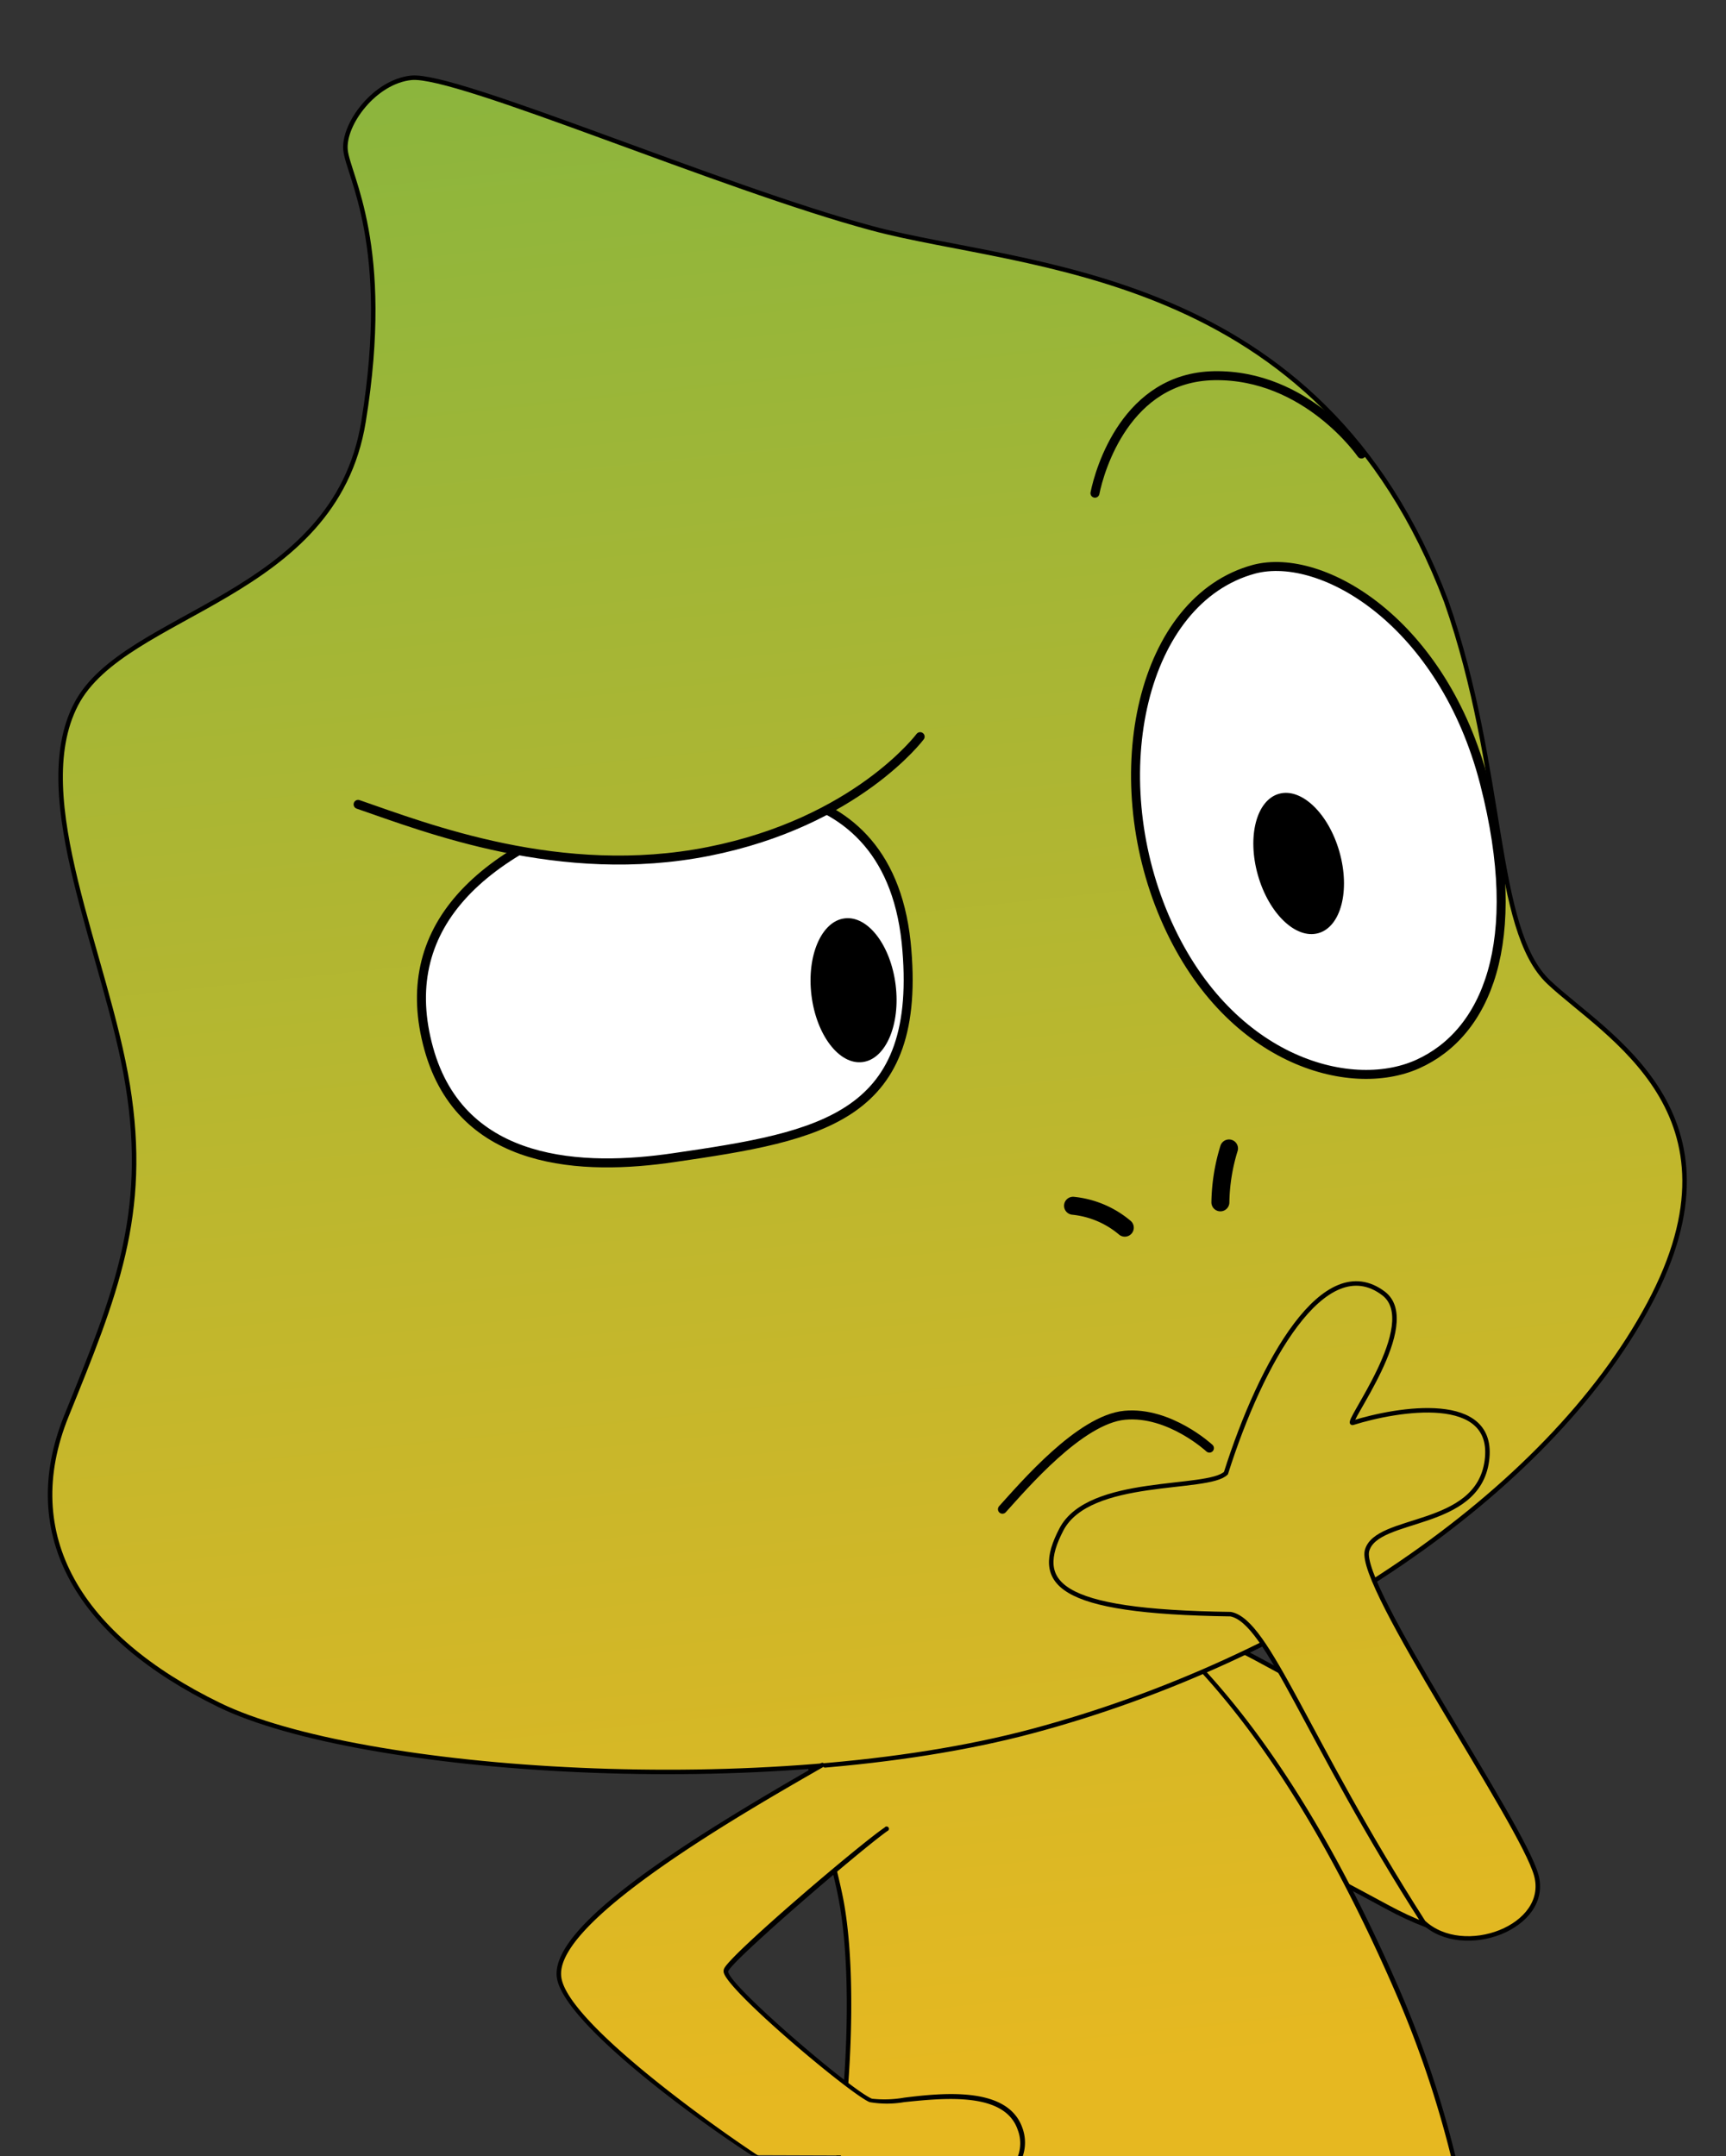 <svg xmlns="http://www.w3.org/2000/svg" xmlns:xlink="http://www.w3.org/1999/xlink" viewBox="0 0 96.06 120"><rect x="0" y="0" width="96.06" height="120" fill="#333333" stroke="none"/><defs><style>.cls-1,.cls-11{fill:none;}.cls-10,.cls-11,.cls-2,.cls-4,.cls-6,.cls-7,.cls-8,.cls-9{stroke:#000;stroke-miterlimit:10;}.cls-10,.cls-11,.cls-2,.cls-4,.cls-6,.cls-7,.cls-8{stroke-linecap:round;}.cls-2,.cls-4,.cls-7{stroke-width:0.25px;}.cls-2{fill:url(#linear-gradient);}.cls-3{fill:url(#linear-gradient-2);}.cls-4{fill:url(#linear-gradient-3);}.cls-5{fill:url(#linear-gradient-4);}.cls-10,.cls-6,.cls-8,.cls-9{stroke-width:0.5px;}.cls-6{fill:url(#linear-gradient-5);}.cls-7{fill:url(#linear-gradient-6);}.cls-8{fill:url(#linear-gradient-7);}.cls-9{fill:#fff;}.cls-10{fill:url(#linear-gradient-8);}</style><linearGradient id="linear-gradient" x1="-4904.85" y1="183.5" x2="-4925.79" y2="-15.44" gradientTransform="translate(4985.01)" gradientUnits="userSpaceOnUse"><stop offset="0.35" stop-color="#e6b821"/><stop offset="1" stop-color="#7fb541"/></linearGradient><linearGradient id="linear-gradient-2" x1="-4914.39" y1="185.25" x2="-4935.48" y2="-15.16" xlink:href="#linear-gradient"/><linearGradient id="linear-gradient-3" x1="-4925.04" y1="185.62" x2="-4945.98" y2="-13.31" xlink:href="#linear-gradient"/><linearGradient id="linear-gradient-4" x1="-4933.34" y1="187.58" x2="-4954.53" y2="-13.77" xlink:href="#linear-gradient"/><linearGradient id="linear-gradient-5" x1="-4900.16" y1="183" x2="-4921.1" y2="-15.93" xlink:href="#linear-gradient"/><linearGradient id="linear-gradient-6" x1="-4903.76" y1="183.38" x2="-4924.7" y2="-15.55" xlink:href="#linear-gradient"/><linearGradient id="linear-gradient-7" x1="-4912.72" y1="184.33" x2="-4933.66" y2="-14.61" xlink:href="#linear-gradient"/><linearGradient id="linear-gradient-8" x1="-4934.03" y1="189.23" x2="-4955.35" y2="-13.34" xlink:href="#linear-gradient"/></defs><title>Mistake feedback_camaleon2</title><g id="Layer_2" data-name="Layer 2"><g id="Layer_1-2" data-name="Layer 1"><rect class="cls-1" width="96.06" height="120"/><path class="cls-2" d="M58.8,88.22c2.23-1.63,24.78,10.87,26,14.88s-1.36,6.44-7.67,3C70,102.2,51.65,93.46,58.8,88.22Z"/><path class="cls-3" d="M46.67,120H80.83a57.78,57.78,0,0,0-3-9c-10-23-21-26.48-26.44-25.39-10.82,2.18-5.67,14.57-4.62,20.07C47.47,109.18,47.36,114.81,46.67,120Z"/><path d="M46.68,105.74c.64,3.34.59,8.84-.13,14.26h.25c.72-5.44.77-11,.13-14.31-.16-.82-.41-1.82-.68-2.87-1.07-4.23-2.54-10-.22-13.71a7.91,7.91,0,0,1,5.43-3.34c2.36-.48,14.72-1.5,26.29,25.32a58.06,58.06,0,0,1,3,8.91H81a58.17,58.17,0,0,0-3-9c-4.41-10.22-9.45-17.55-15-21.79s-10-4-11.61-3.67A8.1,8.1,0,0,0,45.82,89c-2.38,3.79-.9,9.63.19,13.9C46.28,103.93,46.53,104.92,46.68,105.74Z"/><path class="cls-4" d="M22.9,4.33c2.53-.24,17.19,6.11,25.65,8.38S73.42,14.8,80.49,33.47c3.31,9.47,2.57,18.24,5.71,21.2s11.28,7.25,5.58,17.91S72.15,92.41,57.49,96.34,20,98.69,12.21,94.9,1,85.47,3.7,78.8,8.28,67.61,7.11,60.41s-5.57-16-2.88-21.2,14.39-5.87,16-15.73-.86-13.69-1-15.13S20.86,4.53,22.9,4.33Z"/><path class="cls-5" d="M56.74,120a2.21,2.21,0,0,0,0-1.54c-1.05-3.08-7.33-1.18-8.32-1.58s-8.37-6.54-8-7.26,7.32-6.74,8.9-7.85l-3.6-3.54c-5.83,3.34-14.86,8.71-14.66,11.72.16,2.43,8,8.08,10.94,10Z"/><path d="M40.3,109.57a.35.35,0,0,0,0,.28c.49,1.22,7.09,6.75,8.1,7.15a5.62,5.62,0,0,0,1.92,0c2.23-.23,5.6-.58,6.32,1.54a2.06,2.06,0,0,1,0,1.5h.27a2.36,2.36,0,0,0,0-1.58c-.78-2.31-4.27-2-6.58-1.71a6.37,6.37,0,0,1-1.8.06c-1.15-.46-8.12-6.44-8-7.1.31-.68,7.32-6.71,8.86-7.8a.13.13,0,1,0-.15-.2C47.77,102.71,40.66,108.77,40.3,109.57Z"/><path d="M42.23,120c-2.64-1.73-10.89-7.63-11-10.06-.2-3.12,10.17-9.06,14.6-11.6a.12.12,0,0,0-.13-.21c-7.38,4.23-14.91,8.94-14.72,11.83.16,2.41,7.35,7.73,10.85,10Z"/><path class="cls-6" d="M60.94,27.45c.26-1.31,1.75-6.45,6.63-6.54,5.14-.09,8.2,4.36,8.2,4.36"/><path class="cls-7" d="M75.29,79.19c-.55.18,3.9-5.53,1.71-7.2-3.28-2.48-6.81,3.8-8.77,10-1,1-7.62.18-9.16,3.14s-.4,4.58,9.42,4.71c2.09.4,4.19,6.94,10.73,17.15,2.23,2.09,7.07.26,6.28-2.62s-9.94-16.1-9.42-18.06,6.15-1.18,6.67-5S77.78,78.41,75.29,79.19Z"/><path class="cls-8" d="M55.79,84c1.18-1.3,4.32-5,6.81-5.23s4.71,1.83,4.71,1.83"/><path class="cls-9" d="M35.77,44.51c2.89-.81,13.54-2.57,14.66,7.92,1,9.79-4.67,10.8-12.92,12-5,.74-11.82.54-13.65-6.07S26.48,47.13,35.77,44.51Z"/><path class="cls-10" d="M19.93,44.77c3.8,1.31,11.27,4.25,19.5,2.62S51.21,41,51.21,41"/><path class="cls-9" d="M69.8,31.68c3.82-1,10.53,3,12.82,11.91s.07,13.94-3.73,15.64S68.23,59,64.82,51.05,63.52,33.38,69.8,31.68Z"/><ellipse cx="72.28" cy="48.05" rx="2.36" ry="4.03" transform="translate(-10.36 21.52) rotate(-15.81)"/><ellipse cx="47.5" cy="55.12" rx="2.36" ry="4.03" transform="translate(-6.41 6.25) rotate(-7.06)"/><path class="cls-11" d="M59.72,67.11a5.28,5.28,0,0,1,2.88,1.22"/><path class="cls-11" d="M68.4,63.92a10.72,10.72,0,0,0-.48,3"/></g></g></svg>